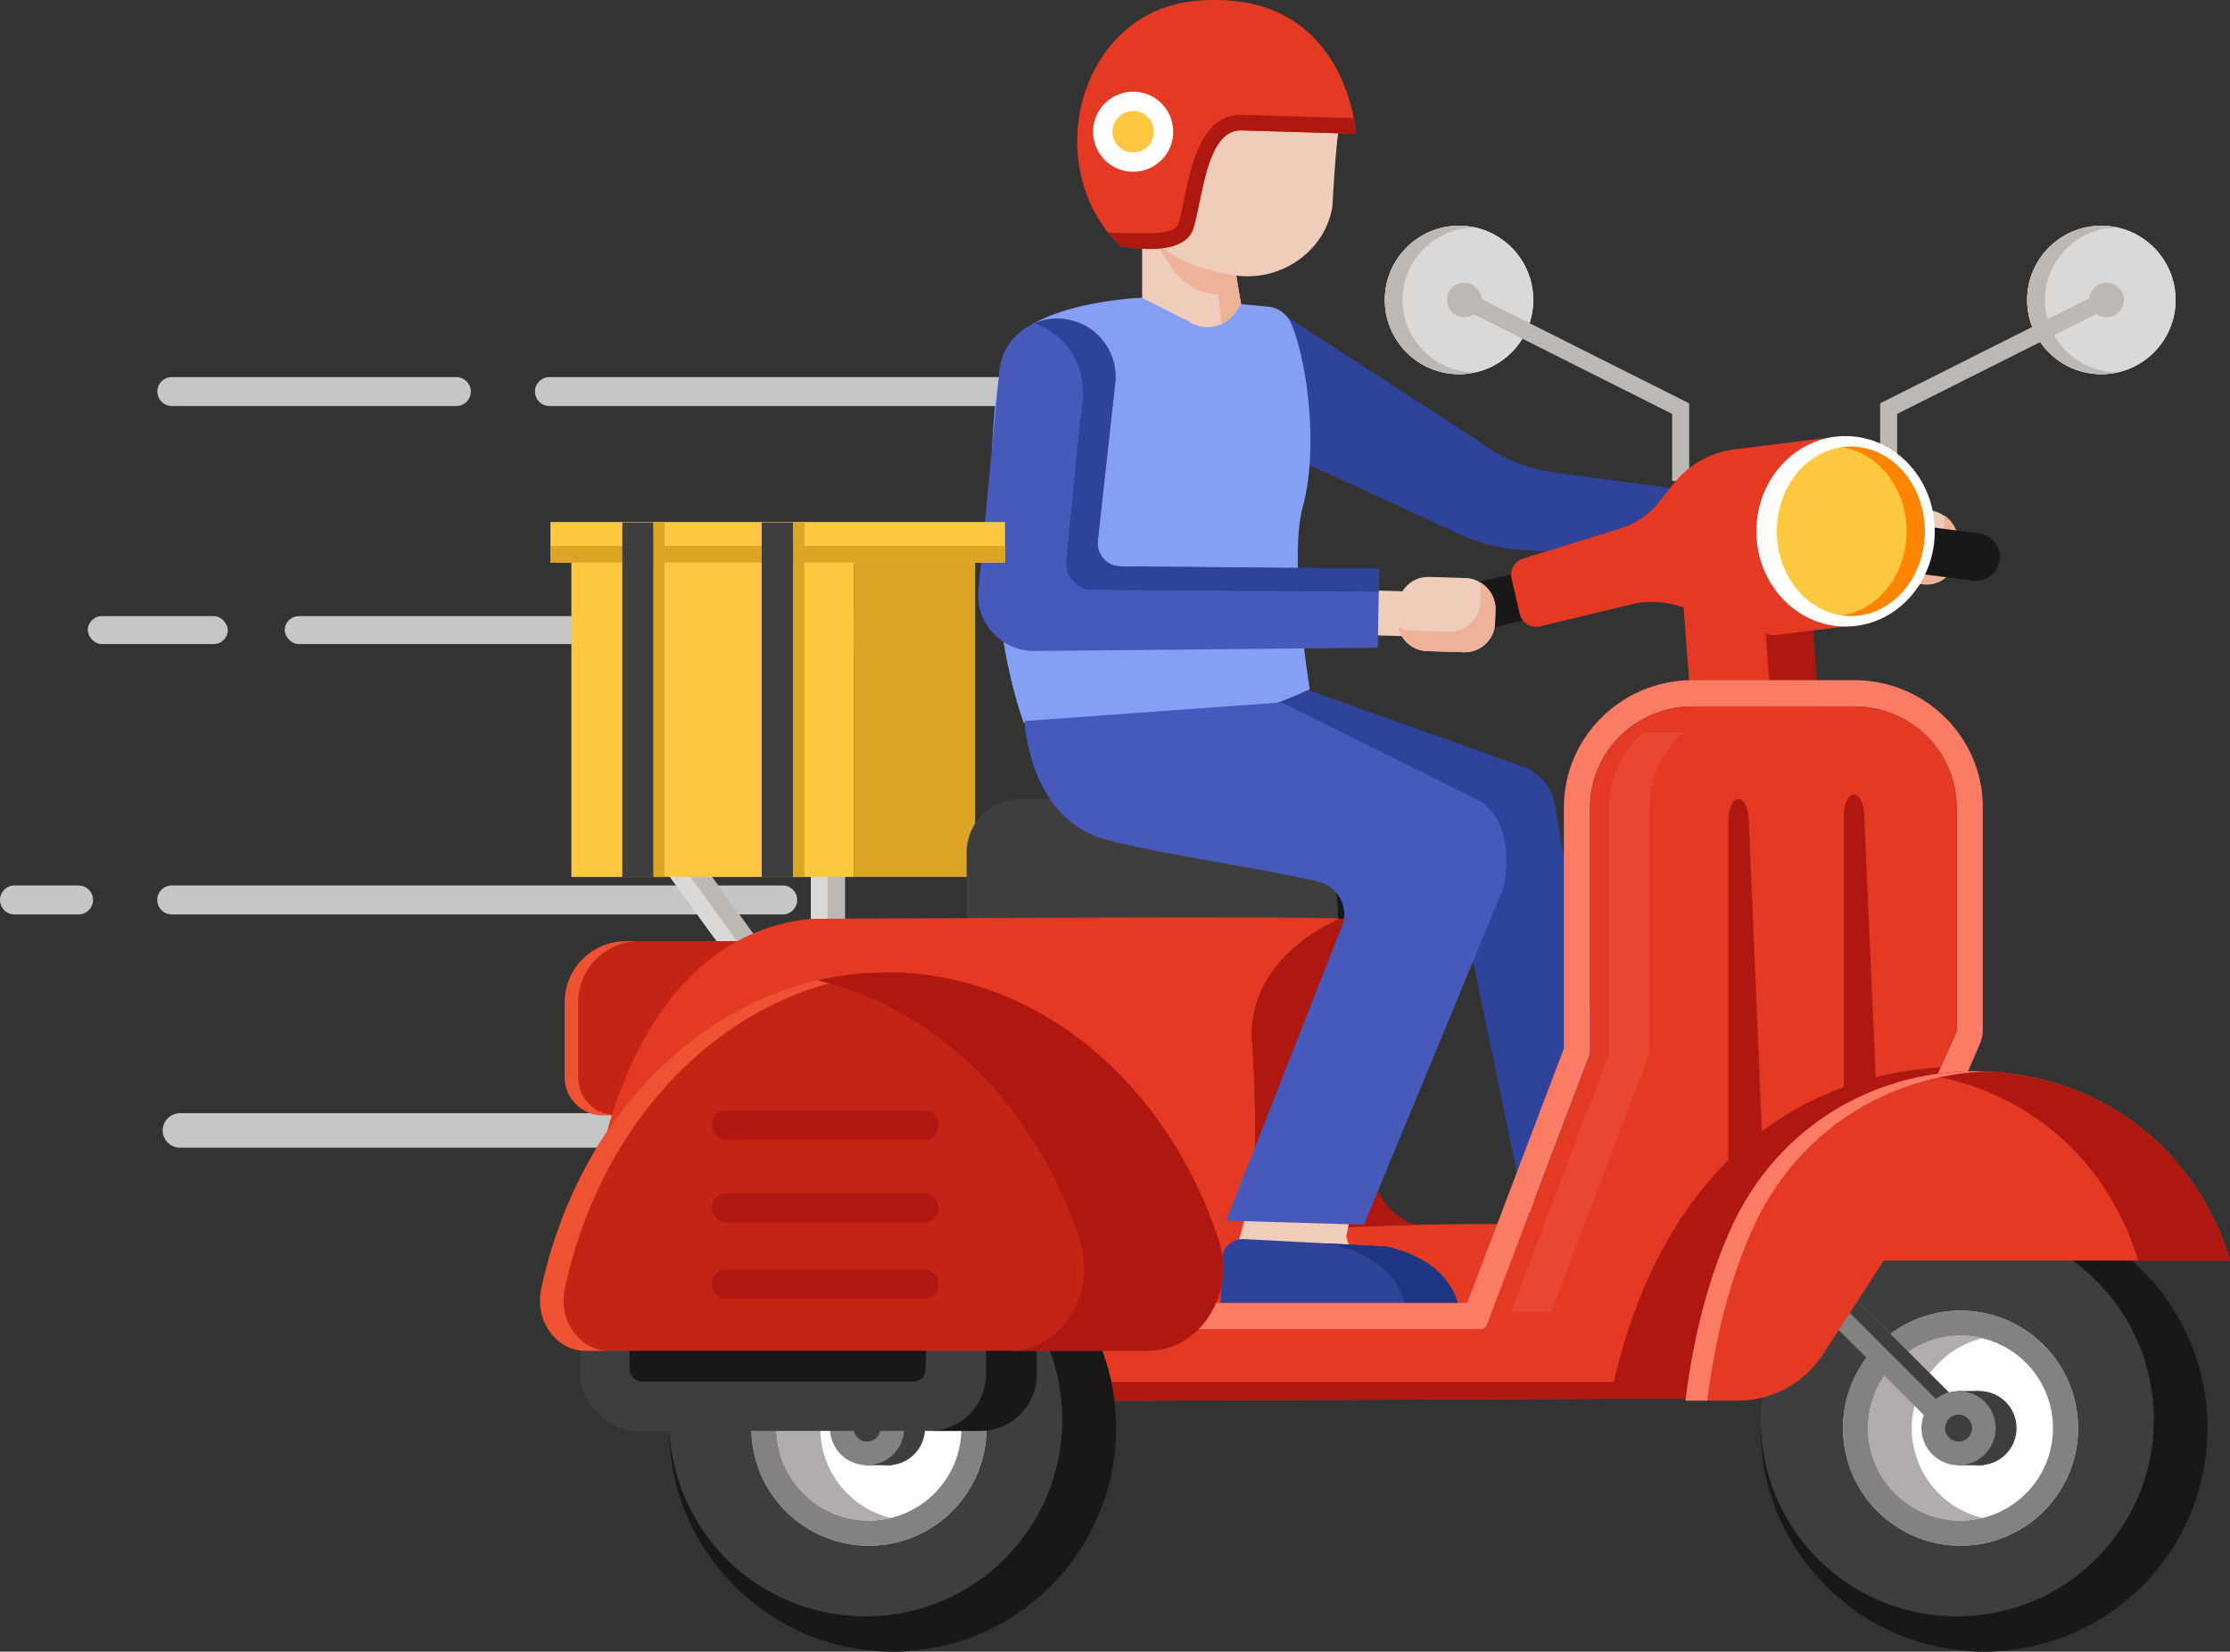 <?xml version="1.0" encoding="UTF-8"?>
<svg id="OBJECTS" xmlns="http://www.w3.org/2000/svg" viewBox="0 0 306.52 227.02">
  <rect x="0" y="0" width="306.52" height="227.02" fill="#333333" stroke="none"/>
  <defs>
    <style>
      .cls-1, .cls-2 {
        opacity: .72;
      }

      .cls-1, .cls-3 {
        fill: none;
      }

      .cls-4 {
        fill: #fc7b65;
      }

      .cls-5, .cls-2 {
        fill: #fff;
      }

      .cls-6 {
        fill: #edb298;
      }

      .cls-7 {
        fill: #ffc840;
      }

      .cls-8 {
        fill: #ef5232;
      }

      .cls-9 {
        fill: #f0cdbb;
      }

      .cls-10 {
        fill: #ff8500;
      }

      .cls-11 {
        fill: #849ff4;
      }

      .cls-12 {
        fill: #848181;
      }

      .cls-13 {
        fill: #c42416;
      }

      .cls-14 {
        fill: #b2adad;
      }

      .cls-15 {
        fill: #af1810;
      }

      .cls-16 {
        fill: #bcb8b5;
      }

      .cls-17 {
        fill: #dda526;
      }

      .cls-18 {
        fill: #dbd9d7;
      }

      .cls-19 {
        fill: #e43923;
      }

      .cls-20 {
        fill: #203582;
      }

      .cls-21 {
        fill: #191717;
      }

      .cls-22 {
        fill: #3f3e3e;
      }

      .cls-23 {
        fill: #5b5959;
      }

      .cls-24 {
        fill: #4859bc;
      }

      .cls-25 {
        fill: #2f439b;
      }

      .cls-26 {
        fill: #262525;
      }

      .cls-3 {
        opacity: .21;
      }
    </style>
  </defs>
  <g>
    <path class="cls-2" d="m143.6,153.01H24.73c-1.3,0-2.37,1.07-2.37,2.37h0c0,1.3,1.07,2.37,2.37,2.37h118.86c1.3,0,2.37-1.07,2.37-2.37h0c0-1.3-1.07-2.37-2.37-2.37Z"/>
    <g>
      <rect class="cls-2" x="39.14" y="84.69" width="84.7" height="3.84" rx="1.92" ry="1.92"/>
      <rect class="cls-2" x="12.07" y="84.69" width="19.24" height="3.84" rx="1.92" ry="1.92"/>
    </g>
    <g class="cls-1">
      <path class="cls-5" d="m107.59,121.71H23.6c-1.1,0-1.99.9-1.99,1.99h0c0,1.1.9,1.99,1.99,1.99h83.99c1.1,0,1.99-.9,1.99-1.99h0c0-1.1-.9-1.99-1.99-1.99Z"/>
      <path class="cls-5" d="m10.81,121.71H1.99c-1.1,0-1.99.9-1.99,1.99h0c0,1.1.9,1.99,1.99,1.99h8.81c1.1,0,1.99-.9,1.99-1.99h0c0-1.1-.9-1.99-1.99-1.99Z"/>
    </g>
    <g>
      <path class="cls-2" d="m159.51,51.83h-83.99c-1.1,0-1.99.9-1.99,1.99h0c0,1.1.9,1.99,1.99,1.99h83.99c1.1,0,1.99-.9,1.99-1.99h0c0-1.1-.9-1.99-1.99-1.99Z"/>
      <path class="cls-2" d="m62.73,51.83H23.62c-1.1,0-1.99.9-1.99,1.99h0c0,1.1.9,1.99,1.99,1.99h39.11c1.1,0,1.99-.9,1.99-1.99h0c0-1.1-.9-1.99-1.99-1.99Z"/>
    </g>
  </g>
  <g>
    <g>
      <g>
        <rect class="cls-9" x="248.41" y="71.31" width="13.13" height="6.16" transform="translate(7.85 -22.96) rotate(5.24)"/>
        <g>
          <rect class="cls-9" x="255.64" y="69.9" width="13.41" height="10.2" rx="4.15" ry="4.15" transform="translate(7.94 -23.63) rotate(5.24)"/>
          <path class="cls-6" d="m267.24,70.83c.04.29.04.58.02.88l-.17,1.9c-.21,2.27-2.24,3.96-4.51,3.75l-5.09-.47c-.7-.06-1.33-.32-1.88-.68.23,1.89,1.76,3.45,3.73,3.63l5.09.47c2.27.21,4.3-1.48,4.51-3.75l.17-1.9c.14-1.57-.63-3.01-1.87-3.83Z"/>
        </g>
      </g>
      <path class="cls-25" d="m175.67,42.74l27.25,17.68c3.08,2.41,6.74,3.97,10.61,4.52l37.69,5.02-.11,8.61-42.35-3.02c-2.77-.21-5.49-.91-8.02-2.07l-25.36-11.7.29-19.05Z"/>
    </g>
    <g>
      <g>
        <polygon class="cls-9" points="210.02 163.66 210.49 169.88 223.69 172.43 221.07 161.75 210.02 163.66"/>
        <path class="cls-25" d="m208.26,169.02l-.16,5.43c-.07,2.27,1.72,4.16,3.98,4.23l22.33.66c1.14.03,2.08-.87,2.11-2.01.07-2.89-.99-8.01-8.86-9.78l-16.86-.88c-1.36-.07-2.51.99-2.55,2.35Z"/>
        <path class="cls-20" d="m227.66,167.56l-7.03-.37v.14s.73.04.73.04c7.87,1.78,8.93,6.89,8.86,9.78-.03,1.14-.97,2.04-2.11,2.01l6.3.19c1.14.03,2.08-.87,2.11-2.01.07-2.89-.99-8.01-8.86-9.78Z"/>
      </g>
      <path class="cls-25" d="m177.49,94.02l32.08,11.44c2.26.92,3.86,2.98,4.2,5.39l9.03,53.07-13.49,1.21-8.66-41.87-33.75-20.73,10.6-8.52Z"/>
    </g>
    <g>
      <g>
        <path class="cls-21" d="m255.35,74.48c-.23,1.79,1.04,3.43,2.83,3.66,1.79.23,3.43-1.04,3.66-2.83.23-1.79-1.04-3.43-2.83-3.66-1.79-.23-3.43,1.04-3.66,2.83Z"/>
        <path class="cls-21" d="m272.03,73.31l-13.02-1.66-.83,6.5,13.02,1.66s1.06-6.47.83-6.5Z"/>
        <path class="cls-21" d="m268.37,76.14c-.23,1.79,1.04,3.43,2.83,3.66,1.79.23,3.43-1.04,3.66-2.83.23-1.79-1.04-3.43-2.83-3.66-1.79-.23-3.43,1.04-3.66,2.83Z"/>
      </g>
      <g>
        <circle class="cls-21" cx="211.87" cy="81.34" r="3.27"/>
        <path class="cls-21" d="m198.34,81.12l12.79-2.97,1.48,6.38-12.79,2.97s-1.7-6.33-1.48-6.38Z"/>
        <circle class="cls-22" cx="199.08" cy="84.31" r="3.27"/>
      </g>
      <polygon class="cls-19" points="248.35 75.9 230.85 75.9 233.14 106.37 250.65 106.37 248.35 75.9"/>
      <polygon class="cls-15" points="241.88 76.13 244.16 106.37 250.65 106.37 248.35 75.9 230.85 75.9 230.86 76.13 241.88 76.13"/>
      <g>
        <circle class="cls-5" cx="200.55" cy="41.23" r="10.2"/>
        <circle class="cls-18" cx="200.55" cy="41.23" r="10.2"/>
        <path class="cls-16" d="m203.65,41.23c0-1.31-1.07-2.38-2.38-2.38s-2.38,1.07-2.38,2.38,1.07,2.38,2.38,2.38,2.38-1.07,2.38-2.38Z"/>
        <path class="cls-16" d="m202.71,51.16c-5.48,0-9.93-4.45-9.93-9.93s4.45-9.93,9.93-9.93c.06,0,.12,0,.18,0-.75-.18-1.54-.27-2.34-.27-5.63,0-10.2,4.57-10.2,10.2s4.57,10.2,10.2,10.2c.81,0,1.59-.1,2.34-.27-.06,0-.12,0-.18,0Z"/>
        <polygon class="cls-16" points="232.18 66.12 229.84 66.12 229.84 56.89 200.74 42.28 201.8 40.18 232.18 55.44 232.18 66.12"/>
        <circle class="cls-5" cx="288.84" cy="41.23" r="10.2"/>
        <circle class="cls-18" cx="288.84" cy="41.23" r="10.2"/>
        <path class="cls-16" d="m291.94,41.23c0-1.31-1.07-2.38-2.38-2.38s-2.38,1.07-2.38,2.38,1.07,2.38,2.38,2.38,2.38-1.07,2.38-2.38Z"/>
        <path class="cls-16" d="m291.01,51.16c-5.48,0-9.93-4.45-9.93-9.93s4.45-9.93,9.93-9.93c.06,0,.12,0,.18,0-.75-.18-1.54-.27-2.34-.27-5.63,0-10.2,4.57-10.2,10.2s4.57,10.2,10.2,10.2c.81,0,1.59-.1,2.34-.27-.06,0-.12,0-.18,0Z"/>
        <polygon class="cls-16" points="260.77 66.12 258.43 66.12 258.43 55.44 288.81 40.18 289.87 42.28 260.77 56.89 260.77 66.12"/>
      </g>
      <g>
        <path class="cls-19" d="m252.1,60.07l-13.68,1.69c-3.28.41-6.27,2.08-8.33,4.67l-2.07,2.59c-1.39,1.75-3.29,3.03-5.43,3.67l-13.25,4.09c-1.15.36-1.84,1.54-1.57,2.72l1.11,4.87c.29,1.25,1.54,2.03,2.79,1.73l13.42-3.23c1.93-.29,3.9-.13,5.76.46l12.63,4.02,10.19-1.23-1.58-26.05Z"/>
        <ellipse class="cls-5" cx="253.68" cy="73.03" rx="12.26" ry="13.09"/>
        <ellipse class="cls-7" cx="254.4" cy="73.03" rx="10.17" ry="11.64"/>
        <path class="cls-10" d="m254.4,61.39c-.43,0-.84.04-1.25.1,5.03.71,8.92,5.6,8.92,11.54s-3.89,10.83-8.92,11.54c.41.06.83.1,1.25.1,5.62,0,10.17-5.21,10.17-11.64s-4.55-11.64-10.17-11.64Z"/>
      </g>
    </g>
    <path class="cls-11" d="m156.96,40.91s-16.83.66-19.04,8.11c-2.21,7.44-3.01,33.78,2.78,50.35l13.38.57c8.94.38,17.85-1.4,25.95-5.2h0s-2.94-17.81-.97-25.01c2.2-8.01.67-19.74-1.51-25.13-.52-1.29-1.71-2.27-3.09-2.43-4.81-.55-17.5-1.26-17.5-1.26Z"/>
    <g>
      <g>
        <path class="cls-23" d="m166.02,30.62l17.94-12.48c.3-6.34-3.12-12.74-15.29-14.42-.34-.05-.67-.08-1-.11-8.24-.72-15.33,5.83-15.73,14.09-.08,1.76-.17,3.77-.25,5.74-.14,3.72,3.49,11.06,7.22,11.17l7.1-3.99Z"/>
        <path class="cls-9" d="m183.96,18.14c-.42,2.65-.82,10.29-.82,10.29-1.01,6.03-6.92,10.26-13.21,9.45l.66,3.9-.77,1.13c-.5.74-1.17,1.29-1.93,1.64-1.46.66-3.22.55-4.63-.45l-6.27-3.15v-8.94s.41-2.46.41-2.46c-2.12-.31-3.73-2.14-3.66-4.34.07-2.36,2.04-4.21,4.41-4.14.3,0,.6.05.89.12,1.08-2.2,3.37-3.69,5.98-3.61l18.94.56Z"/>
        <path class="cls-6" d="m157.5,27.53c-1.23-.08-2.2-1.13-2.16-2.38.04-1.28,1.11-2.29,2.39-2.25.12,0,.25.02.37.04-.49,1.17-.91,2.82-.6,4.59Z"/>
        <path class="cls-6" d="m170.59,41.78l-.77,1.13c-.5.74-1.17,1.29-1.93,1.64l-.42-4.14c-5.68.15-8.25-6.87-8.4-7.3,2.56,3.71,10.85,4.77,10.85,4.77l.66,3.9Z"/>
      </g>
      <g>
        <path class="cls-19" d="m154.02,33.84s8.73,1.82,10.02-2.47c1.29-4.29,1.82-13.5,6.55-13.45l15.79.47S185.23-1.68,164.46.11c-16.31,1.41-21.69,22.92-10.45,33.73Z"/>
        <path class="cls-15" d="m186.38,18.39l-15.79-.47c-4.74-.05-5.26,9.17-6.55,13.45-1.3,4.29-10.02,2.47-10.02,2.47-.63-.61-1.21-1.24-1.72-1.91,2.05.2,4.57.11,5.19.13,1.96.06,4.18-.26,4.49-1.31.27-.88.51-2.07.77-3.31,1.03-4.95,2.43-11.73,7.9-11.66l15.43.46c.25,1.32.3,2.15.3,2.15Z"/>
        <g>
          <path class="cls-5" d="m161.26,18.27c-.09,3.04-2.63,5.43-5.67,5.34-3.04-.09-5.43-2.63-5.34-5.67.09-3.04,2.63-5.43,5.67-5.34,3.04.09,5.43,2.63,5.34,5.67Z"/>
          <path class="cls-7" d="m158.61,18.19c-.05,1.58-1.36,2.82-2.94,2.77-1.58-.05-2.82-1.36-2.77-2.94.05-1.58,1.36-2.82,2.94-2.77,1.58.05,2.82,1.36,2.77,2.94Z"/>
        </g>
      </g>
    </g>
    <g>
      <rect class="cls-9" x="184.86" y="81.25" width="13.13" height="6.16" transform="translate(2.59 -5.65) rotate(1.7)"/>
      <g>
        <g>
          <rect class="cls-9" x="192.12" y="79.38" width="13.41" height="10.2" rx="4.15" ry="4.15" transform="translate(2.6 -5.87) rotate(1.7)"/>
          <path class="cls-6" d="m203.45,80.02c.05.28.08.58.07.88l-.06,1.9c-.07,2.28-1.99,4.09-4.27,4.02l-5.11-.15c-.7-.02-1.35-.23-1.92-.56.35,1.88,1.97,3.33,3.95,3.39l5.11.15c2.28.07,4.2-1.74,4.27-4.02l.06-1.9c.05-1.58-.82-2.97-2.1-3.71Z"/>
        </g>
        <g>
          <path class="cls-24" d="m137.37,51.04l-2.89,30.03c-.43,4.5,3.11,8.4,7.63,8.41l47.27-.45.19-10.86-35.59-.32c-1.86-.04-3.29-1.67-3.09-3.53l2.39-21.64c.49-4.44-2.74-8.42-7.19-8.85h0c-4.4-.42-8.31,2.8-8.74,7.2Z"/>
          <path class="cls-25" d="m189.58,78.17l-35.59-.32c-1.86-.04-3.29-1.67-3.09-3.53l2.39-21.64c.49-4.44-2.74-8.42-7.19-8.85-1.38-.13-2.7.09-3.89.6,2.95,1.12,8.08,4.38,6.26,13.29l-1.91,19.35c-.21,2.15,1.47,4.01,3.63,4.03l39.33.24.06-3.18Z"/>
        </g>
      </g>
    </g>
    <g>
      <g>
        <g>
          <g>
            <path class="cls-18" d="m100.44,115.98h24.78c1.26,0,2.28,1.02,2.28,2.28v.12c0,1.26-1.02,2.28-2.28,2.28h-24.78c-.2,0-.37-.16-.37-.37v-3.96c0-.2.16-.37.37-.37Z" transform="translate(-4.53 232.11) rotate(-90)"/>
            <path class="cls-16" d="m113.79,104.61s-.03,0-.05,0v27.42h2.02c.21,0,.38-.16.38-.36v-24.85c0-1.22-1.06-2.22-2.35-2.22Z"/>
          </g>
          <g>
            <path class="cls-18" d="m81.82,118.47h24.78c1.26,0,2.28,1.02,2.28,2.28v.13c0,1.26-1.02,2.28-2.28,2.28h-24.78c-.2,0-.37-.16-.37-.37v-3.96c0-.2.16-.37.37-.37Z" transform="translate(53.34 268.82) rotate(-125.99)"/>
            <path class="cls-16" d="m87.1,109.72s-.02.02-.04.03l16.12,22.19,1.63-1.19c.17-.12.21-.35.09-.51l-14.6-20.1c-.72-.99-2.16-1.18-3.21-.42Z"/>
          </g>
          <g>
            <rect class="cls-7" x="78.54" y="77.23" width="38.8" height="43.31"/>
            <rect class="cls-17" x="117.35" y="77.23" width="16.68" height="43.31"/>
          </g>
          <rect class="cls-7" x="75.66" y="71.75" width="62.48" height="5.57"/>
          <rect class="cls-17" x="75.66" y="75.03" width="62.48" height="2.3"/>
        </g>
        <g>
          <path class="cls-21" d="m200.45,126.45c.07-14.83-11.44-16.64-11.44-16.64h-32.25c-4.08,0-7.38,3.31-7.38,7.38v9.26h51.07Z"/>
          <path class="cls-22" d="m183.93,126.45c.07-14.83-11.44-16.64-11.44-16.64h-32.25c-4.08,0-7.38,3.31-7.38,7.38v9.26h51.07Z"/>
        </g>
        <rect class="cls-22" x="85.54" y="71.81" width="4.29" height="48.74"/>
        <rect class="cls-22" x="104.7" y="71.81" width="4.31" height="48.74"/>
        <rect class="cls-17" x="89.83" y="71.75" width="1.51" height="48.79"/>
        <rect class="cls-17" x="109.05" y="71.75" width="1.51" height="48.79"/>
      </g>
      <g>
        <g>
          <path class="cls-13" d="m87.89,129.36h24.76v23.95h-27.93c-2.9,0-5.25-2.35-5.25-5.25v-10.28c0-4.64,3.77-8.41,8.41-8.41Z"/>
          <path class="cls-8" d="m79.48,148.06v-10.28c0-4.65,3.77-8.41,8.41-8.41h-1.87c-4.65,0-8.41,3.77-8.41,8.41v10.28c0,2.9,2.35,5.25,5.25,5.25h1.87c-2.9,0-5.25-2.35-5.25-5.25Z"/>
        </g>
        <g>
          <path class="cls-19" d="m184.16,126.31s-12.96,5.08-12.04,17.09c.44,5.66.46,11.74.37,16.58-.1,4.99,4.03,9.04,9.02,8.82,12-.53,32.03-1.11,38.67.47,5.44,1.3-.19,17.6-.19,17.6h-65.84l-47.81-31.88-23.56,3.47s5.16-29.84,28.62-32.16c0,0,72.77-.46,72.77,0Z"/>
          <path class="cls-15" d="m188.29,143.4c.43,5.66.46,11.74.36,16.58-.07,3.89,2.42,7.21,5.89,8.38-4.7.11-9.26.28-13.04.44-4.99.22-9.12-3.83-9.02-8.82.1-4.84.07-10.91-.36-16.58-.92-12.01,12.04-17.09,12.04-17.09,0-.12,16.17-.19,16.17,0,0,0-12.96,5.08-12.04,17.09Z"/>
        </g>
      </g>
    </g>
    <g>
      <g>
        <polygon class="cls-9" points="171.31 166.84 169.4 173.61 187.23 177.05 185.05 169.98 186.06 164.72 171.31 166.84"/>
        <path class="cls-25" d="m167.96,173.05l-.19,6.32c-.08,2.64,2,4.84,4.64,4.92l26,.77c1.33.04,2.42-1.01,2.46-2.33.08-3.37-1.15-9.32-10.31-11.39l-19.62-1.03c-1.58-.08-2.92,1.15-2.97,2.73Z"/>
        <path class="cls-20" d="m190.56,171.34l-8.18-.43v.17s.85.04.85.04c9.16,2.07,10.39,8.02,10.31,11.39-.03,1.33-1.13,2.37-2.46,2.33l7.34.22c1.33.04,2.42-1.01,2.46-2.33.08-3.37-1.15-9.32-10.31-11.39Z"/>
      </g>
      <path class="cls-24" d="m203.22,110l-27.09-13.45-35.3,2.56s.51,13.46,11.25,16.31c7.98,2.11,21.81,3.97,29.19,5.79,2.57.63,4.07,3.29,3.3,5.81l-16.03,40.76,18.94.56,19.13-46.18c1.03-4.31.46-9.99-3.39-12.17Z"/>
    </g>
    <g>
      <g>
        <g>
          <path class="cls-4" d="m272.54,110.99v30.66c0,.62-.13,1.22-.38,1.79l-3.2,7.4-3.27-1.83h-.02s3.21-7.04,3.21-7.04c.05-.1.07-.21.07-.32v-30.66c0-7.67-6.3-13.89-14.07-13.89h-22.25c-7.77,0-14.07,6.22-14.07,13.89v33.65c0,.09-.01.18-.05.27l-14.15,37.27s-.03.08-.06.12c-.04.07-.09.13-.15.18-.14.13-.34.21-.55.21h-48.54l1.28-3.6h45.34l13.28-34.97v-33.14c0-9.64,7.93-17.49,17.67-17.49h22.25c9.74,0,17.67,7.85,17.67,17.49Z"/>
          <path class="cls-19" d="m268.94,110.99v30.66c0,.11-.02.22-.07.32l-3.18,7.04-16.79,37.1c-1.66,3.67-5.3,6.03-9.33,6.06l-96.16.41,3.51-9.89h56.69c.21,0,.4-.08.55-.21.06-.06.11-.12.15-.18.02-.04.04-.07.06-.12l14.15-37.27c.04-.09.05-.18.05-.27v-33.65c0-7.67,6.3-13.89,14.07-13.89h22.25c7.77,0,14.07,6.22,14.07,13.89Z"/>
          <g class="cls-3">
            <path class="cls-4" d="m225.84,100.66c-2.86,2.54-4.66,6.23-4.66,10.33v33.65c0,.09-.01.18-.05.27l-13.45,35.44h5.54l13.45-35.44c.04-.09.05-.18.05-.27v-33.65c0-4.1,1.8-7.79,4.66-10.33h-5.54Z"/>
          </g>
          <path class="cls-15" d="m237.57,163.88v-51.16c0-1.6.63-2.9,1.4-2.9h0c.73,0,1.34,1.15,1.4,2.65l1.82,43.38-4.62,8.02Z"/>
          <path class="cls-15" d="m257.89,149.52l-1.66-37.66c-.06-1.5-.67-2.65-1.4-2.65h0c-.78,0-1.4,1.3-1.4,2.9v39.3l4.46-1.89Z"/>
        </g>
        <path class="cls-15" d="m144.34,189.96l-.93,2.62,96.16-.41c2.34-.02,4.54-.82,6.3-2.21h-101.53Z"/>
        <path class="cls-15" d="m266.72,146.73c-10.46.49-37.12,5.74-45.41,45.53l18.26-.09c4.03-.03,7.67-2.39,9.33-6.06l16.79-37.1,1.03-2.28Z"/>
        <g>
          <g>
            <circle class="cls-5" cx="269.48" cy="196.3" r="16.17" transform="translate(-27.86 347.09) rotate(-62.96)"/>
            <polygon class="cls-26" points="272.08 191.2 269 191.2 269 201.39 272.63 201.39 272.08 191.2"/>
            <path class="cls-14" d="m262.78,196.3c0-5.98,4.14-11,9.7-12.35-.96-.23-1.97-.36-3-.36-7.02,0-12.71,5.69-12.71,12.71s5.69,12.71,12.71,12.71c1.03,0,2.04-.13,3-.36-5.57-1.35-9.7-6.36-9.7-12.35Z"/>
            <path class="cls-22" d="m272.71,165.57c-16.97,0-30.72,13.75-30.72,30.72s13.75,30.72,30.72,30.72,30.72-13.75,30.72-30.72-13.75-30.72-30.72-30.72Zm-3.23,46.9c-8.93,0-16.17-7.24-16.17-16.17s7.24-16.17,16.17-16.17,16.17,7.24,16.17,16.17-7.24,16.17-16.17,16.17Z"/>
            <path class="cls-21" d="m272.71,165.57c-10.71,0-20.13,5.48-25.63,13.79,4.91-6.81,12.9-11.25,21.94-11.25,14.93,0,27.03,12.1,27.03,27.03s-12.1,27.03-27.03,27.03-26.71-11.79-27.01-26.45c0,.19-.01.38-.01.58,0,16.97,13.75,30.72,30.72,30.72s30.72-13.75,30.72-30.72-13.75-30.72-30.72-30.72Z"/>
            <path class="cls-12" d="m269.48,180.13c-8.93,0-16.17,7.24-16.17,16.17s7.24,16.17,16.17,16.17,16.17-7.24,16.17-16.17-7.24-16.17-16.17-16.17Zm0,28.88c-7.02,0-12.71-5.69-12.71-12.71s5.69-12.71,12.71-12.71,12.71,5.69,12.71,12.71-5.69,12.71-12.71,12.71Z"/>
            <g>
              <path class="cls-12" d="m271.25,198.04h0c-.9.9-2.38.9-3.28,0l-23.71-23.71c-.9-.9-.9-2.38,0-3.28h0c.9-.9,2.38-.9,3.28,0l23.71,23.71c.9.9.9,2.38,0,3.28Z"/>
              <path class="cls-22" d="m271.25,194.76l-23.71-23.71c-.9-.9-2.38-.9-3.28,0-.17.17-.29.36-.4.56.75-.17,1.57.03,2.16.61l23.71,23.71c.73.73.86,1.85.4,2.72.41-.09.8-.29,1.12-.61.9-.9.9-2.38,0-3.28Z"/>
            </g>
            <g>
              <path class="cls-22" d="m272.08,191.2c-2.82,0-5.1,2.28-5.1,5.1s2.28,5.1,5.1,5.1,5.1-2.28,5.1-5.1-2.28-5.1-5.1-5.1Z"/>
              <path class="cls-12" d="m269.21,191.2c-2.82,0-5.1,2.28-5.1,5.1s2.28,5.1,5.1,5.1,5.1-2.28,5.1-5.1-2.28-5.1-5.1-5.1Z"/>
              <circle class="cls-22" cx="269.21" cy="196.3" r="1.85"/>
            </g>
          </g>
          <g>
            <path class="cls-19" d="m231.67,192.52h7.21c4.72,0,9.12-2.39,11.69-6.36l8.36-12.89h47.59s-.22-.87-.76-2.32c-11.51-30.87-54.77-31.8-68.03-1.65-2.69,6.12-4.87,13.74-6.05,23.21Z"/>
            <path class="cls-15" d="m305.75,170.96c-6.75-18.1-24.41-25.9-40.55-23.18,11.92,2.01,22.92,9.77,27.92,23.18.54,1.44.76,2.32.76,2.32h12.63s-.22-.87-.76-2.32Z"/>
            <path class="cls-4" d="m272.98,147.27c-14.1-.54-28.53,6.75-35.26,22.04-2.69,6.12-4.87,13.74-6.05,23.21h3c1.19-9.47,3.36-17.09,6.05-23.21,6.25-14.2,19.15-21.51,32.26-22.04Z"/>
          </g>
        </g>
      </g>
      <g>
        <g>
          <circle class="cls-5" cx="119.45" cy="196.3" r="16.17" transform="translate(-44.12 34.91) rotate(-14.06)"/>
          <polygon class="cls-26" points="122.05 191.2 118.96 191.2 118.96 201.39 122.6 201.39 122.05 191.2"/>
          <path class="cls-14" d="m112.75,196.3c0-5.98,4.14-11,9.7-12.35-.96-.23-1.97-.36-3-.36-7.02,0-12.71,5.69-12.71,12.71s5.69,12.71,12.71,12.71c1.03,0,2.04-.13,3-.36-5.57-1.35-9.7-6.36-9.7-12.35Z"/>
          <path class="cls-22" d="m122.68,165.57c-16.97,0-30.72,13.75-30.72,30.72s13.75,30.72,30.72,30.72,30.72-13.75,30.72-30.72-13.75-30.72-30.72-30.72Zm-3.23,46.9c-8.93,0-16.17-7.24-16.17-16.17s7.24-16.17,16.17-16.17,16.17,7.24,16.17,16.17-7.24,16.17-16.17,16.17Z"/>
          <path class="cls-21" d="m122.68,165.57c-10.71,0-20.13,5.48-25.63,13.79,4.91-6.81,12.9-11.25,21.94-11.25,14.93,0,27.03,12.1,27.03,27.03s-12.1,27.03-27.03,27.03-26.71-11.79-27.01-26.45c0,.19-.01.38-.01.58,0,16.97,13.75,30.72,30.72,30.72s30.72-13.75,30.72-30.72-13.75-30.72-30.72-30.72Z"/>
          <path class="cls-12" d="m119.44,180.13c-8.93,0-16.17,7.24-16.17,16.17s7.24,16.17,16.17,16.17,16.17-7.24,16.17-16.17-7.24-16.17-16.17-16.17Zm0,28.88c-7.02,0-12.71-5.69-12.71-12.71s5.69-12.71,12.71-12.71,12.71,5.69,12.71,12.71-5.69,12.71-12.71,12.71Z"/>
          <g>
            <path class="cls-22" d="m122.05,191.2c-2.82,0-5.1,2.28-5.1,5.1s2.28,5.1,5.1,5.1,5.1-2.28,5.1-5.1-2.28-5.1-5.1-5.1Z"/>
            <path class="cls-12" d="m119.18,191.2c-2.82,0-5.1,2.28-5.1,5.1s2.28,5.1,5.1,5.1,5.1-2.28,5.1-5.1-2.28-5.1-5.1-5.1Z"/>
            <circle class="cls-22" cx="119.18" cy="196.3" r="1.85"/>
          </g>
        </g>
        <g>
          <rect class="cls-22" x="79.74" y="170.81" width="62.77" height="25.87" rx="7.74" ry="7.74"/>
          <path class="cls-21" d="m134.77,170.81h-7c4.26,0,7.74,3.48,7.74,7.74v10.39c0,4.26-3.48,7.74-7.74,7.74h7c4.26,0,7.74-3.48,7.74-7.74v-10.39c0-4.26-3.48-7.74-7.74-7.74Z"/>
          <rect class="cls-21" x="86.53" y="177.81" width="40.72" height="12.09" rx="1.7" ry="1.7"/>
        </g>
        <g>
          <g>
            <path class="cls-13" d="m80.48,185.67c-4.05,0-7-4.17-6.08-8.51,5.31-24.99,24.55-43.51,47.46-43.51,20.77,0,38.51,15.21,45.61,36.66,2.47,7.46-2.49,15.35-9.69,15.35h-77.3Z"/>
            <path class="cls-8" d="m77.63,177.16c5.18-24.39,23.62-42.6,45.8-43.47-.52-.02-1.05-.04-1.57-.04-22.92,0-42.15,18.51-47.46,43.51-.92,4.34,2.03,8.51,6.08,8.51h3.23c-4.05,0-7-4.17-6.08-8.51Z"/>
            <path class="cls-15" d="m167.47,170.32c-7.1-21.46-24.84-36.66-45.61-36.66-3.26,0-6.45.38-9.54,1.09,16.54,3.84,30.09,17.49,36.07,35.57,2.47,7.46-2.49,15.35-9.69,15.35h19.08c7.2,0,12.16-7.9,9.69-15.35Z"/>
          </g>
          <g>
            <rect class="cls-15" x="97.88" y="152.64" width="31.11" height="4" rx="1.85" ry="1.85"/>
            <rect class="cls-15" x="97.88" y="164.03" width="31.11" height="4" rx="1.85" ry="1.85"/>
            <rect class="cls-15" x="97.88" y="174.51" width="31.11" height="4" rx="1.85" ry="1.85"/>
          </g>
        </g>
      </g>
    </g>
  </g>
</svg>